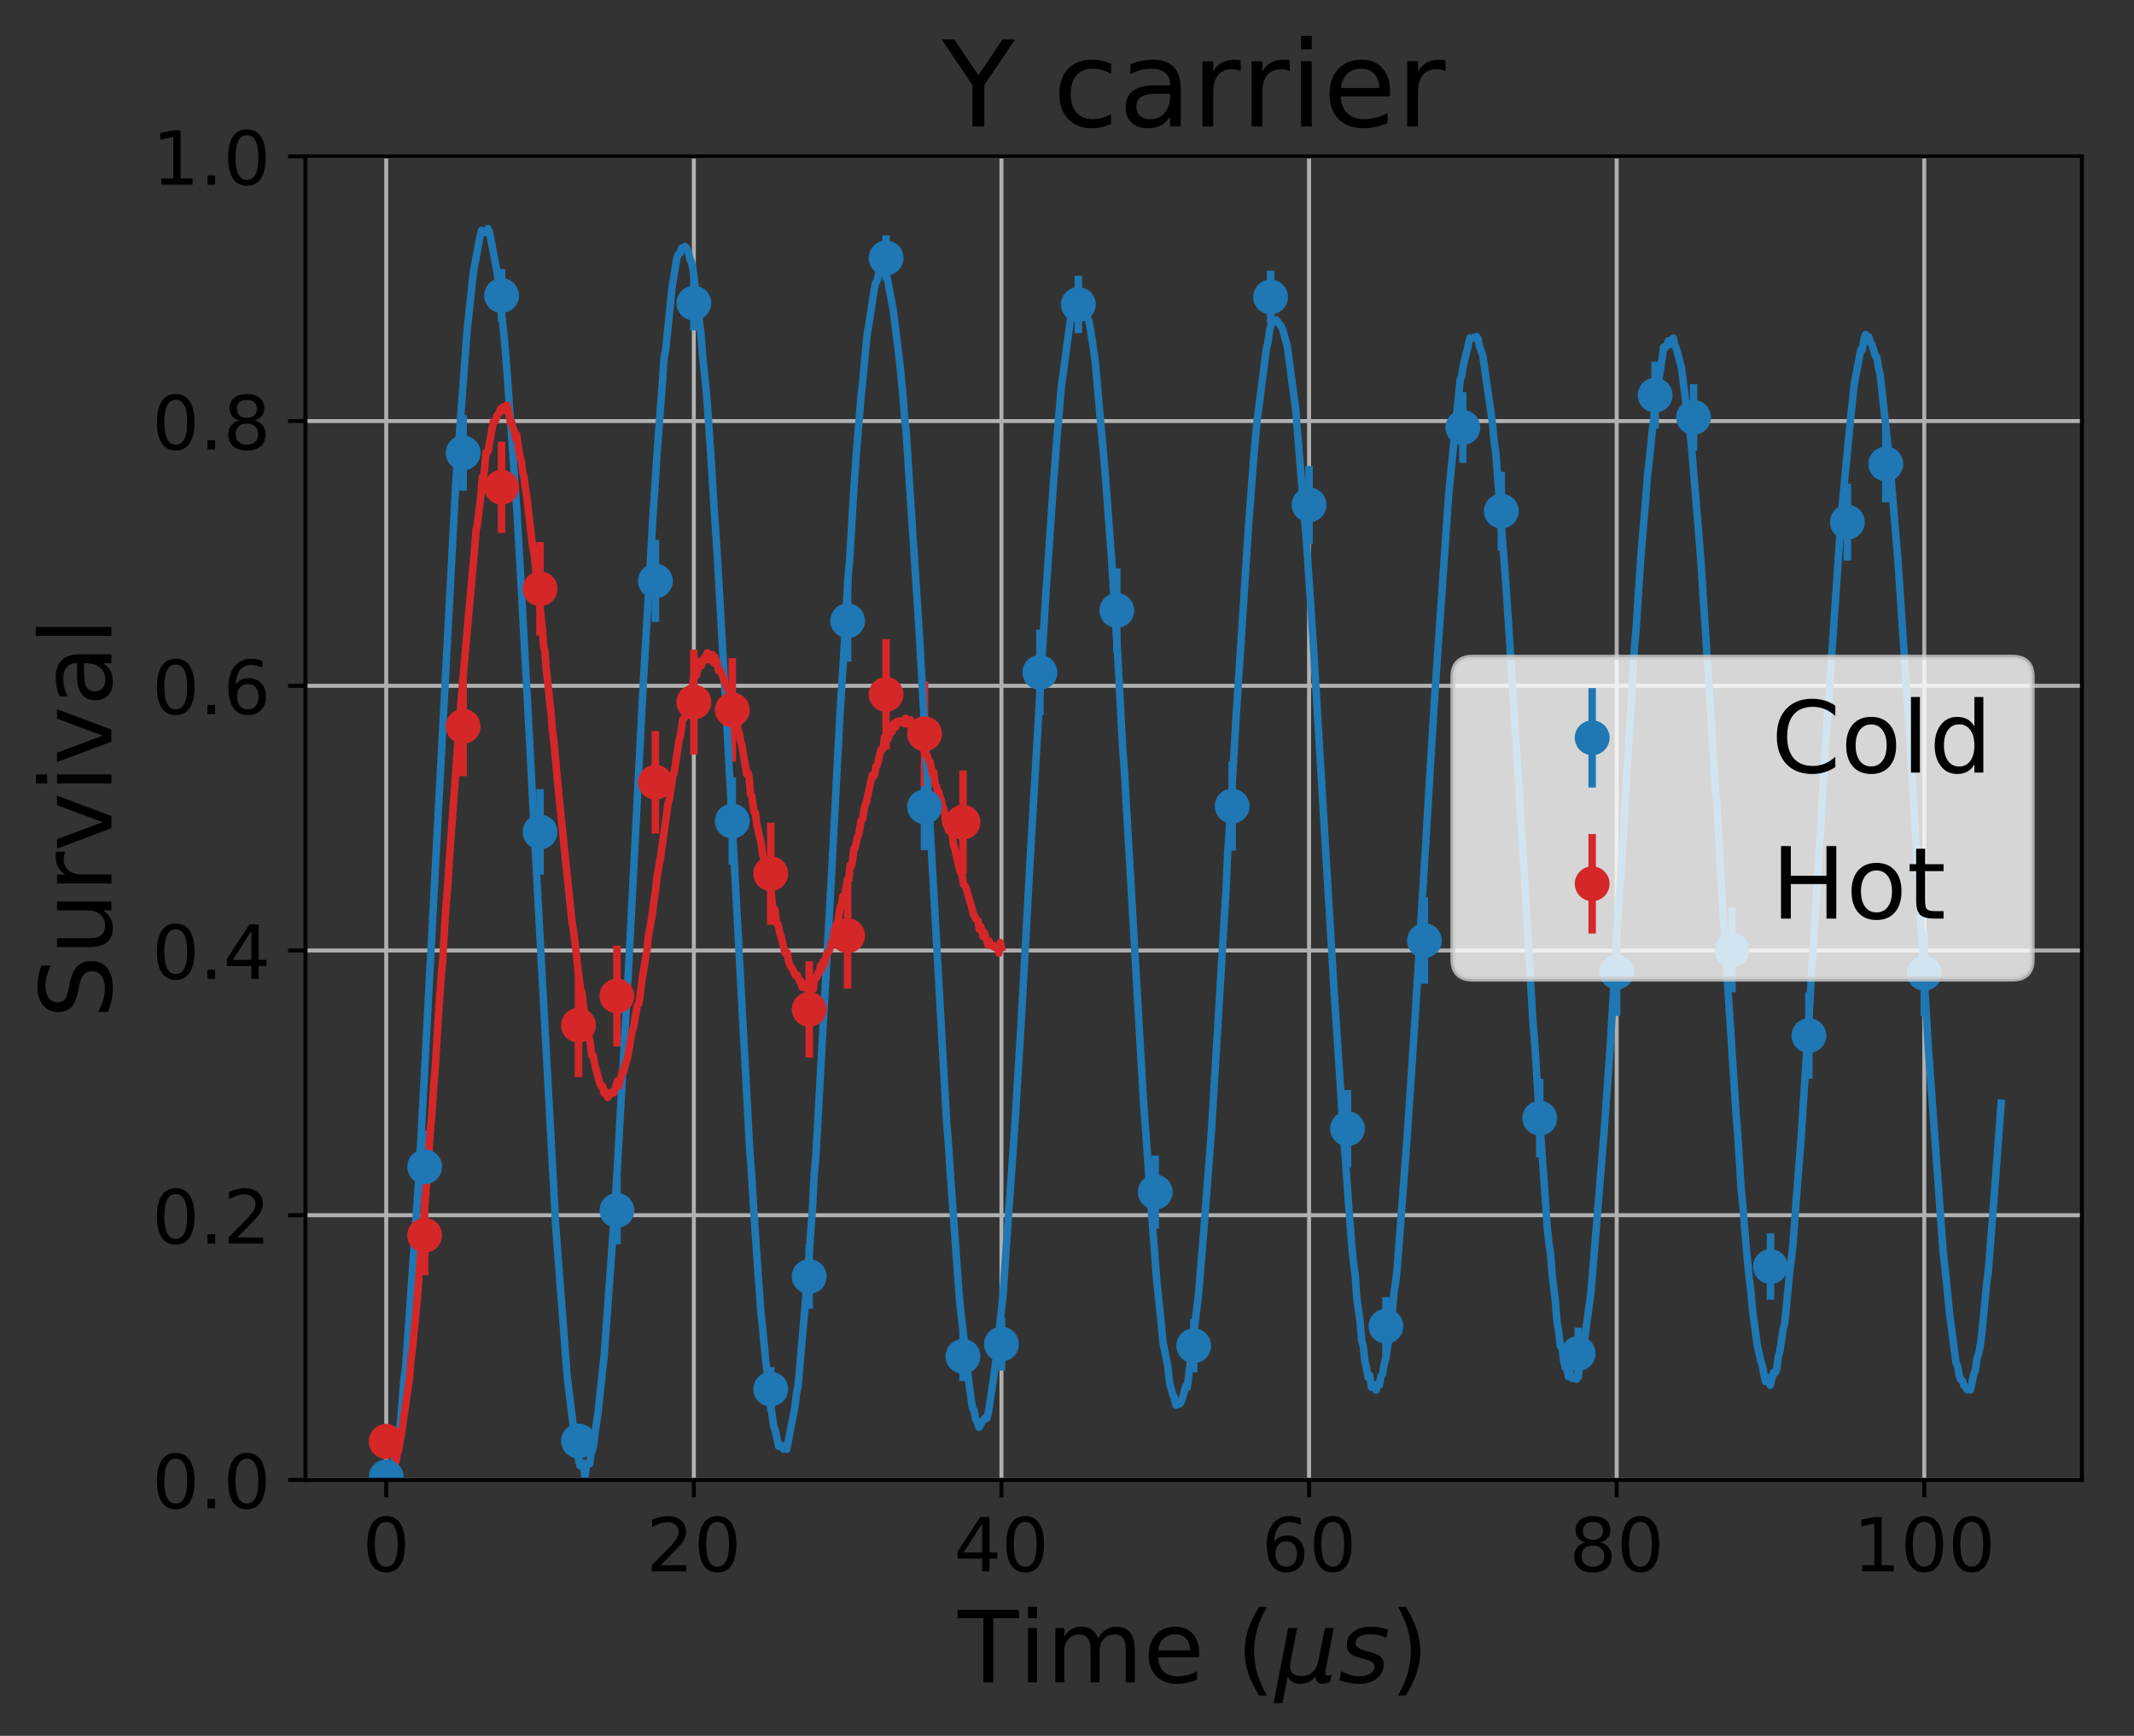 <?xml version="1.0" encoding="utf-8" standalone="no"?>
<!DOCTYPE svg PUBLIC "-//W3C//DTD SVG 1.1//EN"
  "http://www.w3.org/Graphics/SVG/1.1/DTD/svg11.dtd">
<!-- Created with matplotlib (http://matplotlib.org/) -->
<svg height="349pt" version="1.1" viewBox="0 0 429 349" width="429pt" xmlns="http://www.w3.org/2000/svg" xmlns:xlink="http://www.w3.org/1999/xlink">
 <rect x="0" y="0" width="429" height="349" fill="#333333" stroke="none"/>
 <defs>
  <style type="text/css">
*{stroke-linecap:butt;stroke-linejoin:round;}
  </style>
 </defs>
 <g id="figure_1">
  <g id="patch_1">
   <path d="M 0 349.665 
L 429.231 349.665 
L 429.231 0 
L 0 0 
z
" style="fill:none;"/>
  </g>
  <g id="axes_1">
   <g id="patch_2">
    <path d="M 61.411 297.548 
L 418.531 297.548 
L 418.531 31.436 
L 61.411 31.436 
z
" style="fill:none;"/>
   </g>
   <g id="matplotlib.axis_1">
    <g id="xtick_1">
     <g id="line2d_1">
      <path clip-path="url(#pcd39df9889)" d="M 77.644 297.548 
L 77.644 31.436 
" style="fill:none;stroke:#b0b0b0;stroke-linecap:square;stroke-width:0.8;"/>
     </g>
     <g id="line2d_2">
      <defs>
       <path d="M 0 0 
L 0 3.5 
" id="m005f0a59be" style="stroke:#000000;stroke-width:0.8;"/>
      </defs>
      <g>
       <use style="stroke:#000000;stroke-width:0.8;" x="77.644" xlink:href="#m005f0a59be" y="297.548"/>
      </g>
     </g>
     <g id="text_1">
      <!-- 0 -->
      <defs>
       <path d="M 31.781 66.406 
Q 24.172 66.406 20.328 58.906 
Q 16.5 51.422 16.5 36.375 
Q 16.5 21.391 20.328 13.891 
Q 24.172 6.391 31.781 6.391 
Q 39.453 6.391 43.281 13.891 
Q 47.125 21.391 47.125 36.375 
Q 47.125 51.422 43.281 58.906 
Q 39.453 66.406 31.781 66.406 
z
M 31.781 74.219 
Q 44.047 74.219 50.516 64.516 
Q 56.984 54.828 56.984 36.375 
Q 56.984 17.969 50.516 8.266 
Q 44.047 -1.422 31.781 -1.422 
Q 19.531 -1.422 13.062 8.266 
Q 6.594 17.969 6.594 36.375 
Q 6.594 54.828 13.062 64.516 
Q 19.531 74.219 31.781 74.219 
z
" id="DejaVuSans-30"/>
      </defs>
      <g transform="translate(72.872 315.946)scale(0.15 -0.15)">
       <use xlink:href="#DejaVuSans-30"/>
      </g>
     </g>
    </g>
    <g id="xtick_2">
     <g id="line2d_3">
      <path clip-path="url(#pcd39df9889)" d="M 139.483 297.548 
L 139.483 31.436 
" style="fill:none;stroke:#b0b0b0;stroke-linecap:square;stroke-width:0.8;"/>
     </g>
     <g id="line2d_4">
      <g>
       <use style="stroke:#000000;stroke-width:0.8;" x="139.483" xlink:href="#m005f0a59be" y="297.548"/>
      </g>
     </g>
     <g id="text_2">
      <!-- 20 -->
      <defs>
       <path d="M 19.188 8.297 
L 53.609 8.297 
L 53.609 0 
L 7.328 0 
L 7.328 8.297 
Q 12.938 14.109 22.625 23.891 
Q 32.328 33.688 34.812 36.531 
Q 39.547 41.844 41.422 45.531 
Q 43.312 49.219 43.312 52.781 
Q 43.312 58.594 39.234 62.25 
Q 35.156 65.922 28.609 65.922 
Q 23.969 65.922 18.812 64.312 
Q 13.672 62.703 7.812 59.422 
L 7.812 69.391 
Q 13.766 71.781 18.938 73 
Q 24.125 74.219 28.422 74.219 
Q 39.75 74.219 46.484 68.547 
Q 53.219 62.891 53.219 53.422 
Q 53.219 48.922 51.531 44.891 
Q 49.859 40.875 45.406 35.406 
Q 44.188 33.984 37.641 27.219 
Q 31.109 20.453 19.188 8.297 
z
" id="DejaVuSans-32"/>
      </defs>
      <g transform="translate(129.939 315.946)scale(0.15 -0.15)">
       <use xlink:href="#DejaVuSans-32"/>
       <use x="63.623" xlink:href="#DejaVuSans-30"/>
      </g>
     </g>
    </g>
    <g id="xtick_3">
     <g id="line2d_5">
      <path clip-path="url(#pcd39df9889)" d="M 201.322 297.548 
L 201.322 31.436 
" style="fill:none;stroke:#b0b0b0;stroke-linecap:square;stroke-width:0.8;"/>
     </g>
     <g id="line2d_6">
      <g>
       <use style="stroke:#000000;stroke-width:0.8;" x="201.322" xlink:href="#m005f0a59be" y="297.548"/>
      </g>
     </g>
     <g id="text_3">
      <!-- 40 -->
      <defs>
       <path d="M 37.797 64.312 
L 12.891 25.391 
L 37.797 25.391 
z
M 35.203 72.906 
L 47.609 72.906 
L 47.609 25.391 
L 58.016 25.391 
L 58.016 17.188 
L 47.609 17.188 
L 47.609 0 
L 37.797 0 
L 37.797 17.188 
L 4.891 17.188 
L 4.891 26.703 
z
" id="DejaVuSans-34"/>
      </defs>
      <g transform="translate(191.778 315.946)scale(0.15 -0.15)">
       <use xlink:href="#DejaVuSans-34"/>
       <use x="63.623" xlink:href="#DejaVuSans-30"/>
      </g>
     </g>
    </g>
    <g id="xtick_4">
     <g id="line2d_7">
      <path clip-path="url(#pcd39df9889)" d="M 263.161 297.548 
L 263.161 31.436 
" style="fill:none;stroke:#b0b0b0;stroke-linecap:square;stroke-width:0.8;"/>
     </g>
     <g id="line2d_8">
      <g>
       <use style="stroke:#000000;stroke-width:0.8;" x="263.161" xlink:href="#m005f0a59be" y="297.548"/>
      </g>
     </g>
     <g id="text_4">
      <!-- 60 -->
      <defs>
       <path d="M 33.016 40.375 
Q 26.375 40.375 22.484 35.828 
Q 18.609 31.297 18.609 23.391 
Q 18.609 15.531 22.484 10.953 
Q 26.375 6.391 33.016 6.391 
Q 39.656 6.391 43.531 10.953 
Q 47.406 15.531 47.406 23.391 
Q 47.406 31.297 43.531 35.828 
Q 39.656 40.375 33.016 40.375 
z
M 52.594 71.297 
L 52.594 62.312 
Q 48.875 64.062 45.094 64.984 
Q 41.312 65.922 37.594 65.922 
Q 27.828 65.922 22.672 59.328 
Q 17.531 52.734 16.797 39.406 
Q 19.672 43.656 24.016 45.922 
Q 28.375 48.188 33.594 48.188 
Q 44.578 48.188 50.953 41.516 
Q 57.328 34.859 57.328 23.391 
Q 57.328 12.156 50.688 5.359 
Q 44.047 -1.422 33.016 -1.422 
Q 20.359 -1.422 13.672 8.266 
Q 6.984 17.969 6.984 36.375 
Q 6.984 53.656 15.188 63.938 
Q 23.391 74.219 37.203 74.219 
Q 40.922 74.219 44.703 73.484 
Q 48.484 72.75 52.594 71.297 
z
" id="DejaVuSans-36"/>
      </defs>
      <g transform="translate(253.617 315.946)scale(0.15 -0.15)">
       <use xlink:href="#DejaVuSans-36"/>
       <use x="63.623" xlink:href="#DejaVuSans-30"/>
      </g>
     </g>
    </g>
    <g id="xtick_5">
     <g id="line2d_9">
      <path clip-path="url(#pcd39df9889)" d="M 325 297.548 
L 325 31.436 
" style="fill:none;stroke:#b0b0b0;stroke-linecap:square;stroke-width:0.8;"/>
     </g>
     <g id="line2d_10">
      <g>
       <use style="stroke:#000000;stroke-width:0.8;" x="325" xlink:href="#m005f0a59be" y="297.548"/>
      </g>
     </g>
     <g id="text_5">
      <!-- 80 -->
      <defs>
       <path d="M 31.781 34.625 
Q 24.75 34.625 20.719 30.859 
Q 16.703 27.094 16.703 20.516 
Q 16.703 13.922 20.719 10.156 
Q 24.75 6.391 31.781 6.391 
Q 38.812 6.391 42.859 10.172 
Q 46.922 13.969 46.922 20.516 
Q 46.922 27.094 42.891 30.859 
Q 38.875 34.625 31.781 34.625 
z
M 21.922 38.812 
Q 15.578 40.375 12.031 44.719 
Q 8.5 49.078 8.5 55.328 
Q 8.5 64.062 14.719 69.141 
Q 20.953 74.219 31.781 74.219 
Q 42.672 74.219 48.875 69.141 
Q 55.078 64.062 55.078 55.328 
Q 55.078 49.078 51.531 44.719 
Q 48 40.375 41.703 38.812 
Q 48.828 37.156 52.797 32.312 
Q 56.781 27.484 56.781 20.516 
Q 56.781 9.906 50.312 4.234 
Q 43.844 -1.422 31.781 -1.422 
Q 19.734 -1.422 13.25 4.234 
Q 6.781 9.906 6.781 20.516 
Q 6.781 27.484 10.781 32.312 
Q 14.797 37.156 21.922 38.812 
z
M 18.312 54.391 
Q 18.312 48.734 21.844 45.562 
Q 25.391 42.391 31.781 42.391 
Q 38.141 42.391 41.719 45.562 
Q 45.312 48.734 45.312 54.391 
Q 45.312 60.062 41.719 63.234 
Q 38.141 66.406 31.781 66.406 
Q 25.391 66.406 21.844 63.234 
Q 18.312 60.062 18.312 54.391 
z
" id="DejaVuSans-38"/>
      </defs>
      <g transform="translate(315.456 315.946)scale(0.15 -0.15)">
       <use xlink:href="#DejaVuSans-38"/>
       <use x="63.623" xlink:href="#DejaVuSans-30"/>
      </g>
     </g>
    </g>
    <g id="xtick_6">
     <g id="line2d_11">
      <path clip-path="url(#pcd39df9889)" d="M 386.838 297.548 
L 386.838 31.436 
" style="fill:none;stroke:#b0b0b0;stroke-linecap:square;stroke-width:0.8;"/>
     </g>
     <g id="line2d_12">
      <g>
       <use style="stroke:#000000;stroke-width:0.8;" x="386.838" xlink:href="#m005f0a59be" y="297.548"/>
      </g>
     </g>
     <g id="text_6">
      <!-- 100 -->
      <defs>
       <path d="M 12.406 8.297 
L 28.516 8.297 
L 28.516 63.922 
L 10.984 60.406 
L 10.984 69.391 
L 28.422 72.906 
L 38.281 72.906 
L 38.281 8.297 
L 54.391 8.297 
L 54.391 0 
L 12.406 0 
z
" id="DejaVuSans-31"/>
      </defs>
      <g transform="translate(372.523 315.946)scale(0.15 -0.15)">
       <use xlink:href="#DejaVuSans-31"/>
       <use x="63.623" xlink:href="#DejaVuSans-30"/>
       <use x="127.246" xlink:href="#DejaVuSans-30"/>
      </g>
     </g>
    </g>
    <g id="text_7">
     <!-- Time ($\mu s$) -->
     <defs>
      <path d="M -0.297 72.906 
L 61.375 72.906 
L 61.375 64.594 
L 35.5 64.594 
L 35.5 0 
L 25.594 0 
L 25.594 64.594 
L -0.297 64.594 
z
" id="DejaVuSans-54"/>
      <path d="M 9.422 54.688 
L 18.406 54.688 
L 18.406 0 
L 9.422 0 
z
M 9.422 75.984 
L 18.406 75.984 
L 18.406 64.594 
L 9.422 64.594 
z
" id="DejaVuSans-69"/>
      <path d="M 52 44.188 
Q 55.375 50.25 60.062 53.125 
Q 64.75 56 71.094 56 
Q 79.641 56 84.281 50.016 
Q 88.922 44.047 88.922 33.016 
L 88.922 0 
L 79.891 0 
L 79.891 32.719 
Q 79.891 40.578 77.094 44.375 
Q 74.312 48.188 68.609 48.188 
Q 61.625 48.188 57.562 43.547 
Q 53.516 38.922 53.516 30.906 
L 53.516 0 
L 44.484 0 
L 44.484 32.719 
Q 44.484 40.625 41.703 44.406 
Q 38.922 48.188 33.109 48.188 
Q 26.219 48.188 22.156 43.531 
Q 18.109 38.875 18.109 30.906 
L 18.109 0 
L 9.078 0 
L 9.078 54.688 
L 18.109 54.688 
L 18.109 46.188 
Q 21.188 51.219 25.484 53.609 
Q 29.781 56 35.688 56 
Q 41.656 56 45.828 52.969 
Q 50 49.953 52 44.188 
z
" id="DejaVuSans-6d"/>
      <path d="M 56.203 29.594 
L 56.203 25.203 
L 14.891 25.203 
Q 15.484 15.922 20.484 11.062 
Q 25.484 6.203 34.422 6.203 
Q 39.594 6.203 44.453 7.469 
Q 49.312 8.734 54.109 11.281 
L 54.109 2.781 
Q 49.266 0.734 44.188 -0.344 
Q 39.109 -1.422 33.891 -1.422 
Q 20.797 -1.422 13.156 6.188 
Q 5.516 13.812 5.516 26.812 
Q 5.516 40.234 12.766 48.109 
Q 20.016 56 32.328 56 
Q 43.359 56 49.781 48.891 
Q 56.203 41.797 56.203 29.594 
z
M 47.219 32.234 
Q 47.125 39.594 43.094 43.984 
Q 39.062 48.391 32.422 48.391 
Q 24.906 48.391 20.391 44.141 
Q 15.875 39.891 15.188 32.172 
z
" id="DejaVuSans-65"/>
      <path id="DejaVuSans-20"/>
      <path d="M 31 75.875 
Q 24.469 64.656 21.281 53.656 
Q 18.109 42.672 18.109 31.391 
Q 18.109 20.125 21.312 9.062 
Q 24.516 -2 31 -13.188 
L 23.188 -13.188 
Q 15.875 -1.703 12.234 9.375 
Q 8.594 20.453 8.594 31.391 
Q 8.594 42.281 12.203 53.312 
Q 15.828 64.359 23.188 75.875 
z
" id="DejaVuSans-28"/>
      <path d="M -1.312 -20.797 
L 13.375 54.688 
L 22.406 54.688 
L 15.766 20.656 
Q 15.578 19.625 15.422 18.359 
Q 15.281 17.094 15.281 15.828 
Q 15.281 11.281 18.141 8.828 
Q 21 6.391 26.312 6.391 
Q 33.547 6.391 37.984 10.484 
Q 42.438 14.594 44 22.797 
L 50.203 54.688 
L 59.188 54.688 
L 51.031 12.641 
Q 50.828 11.719 50.75 11.031 
Q 50.688 10.359 50.688 9.812 
Q 50.688 8.297 51.297 7.594 
Q 51.906 6.891 53.219 6.891 
Q 53.719 6.891 54.562 7.125 
Q 55.422 7.375 56.984 8.016 
L 55.609 0.781 
Q 53.469 -0.297 51.516 -0.859 
Q 49.562 -1.422 47.703 -1.422 
Q 44.484 -1.422 42.656 0.625 
Q 40.828 2.688 40.828 6.297 
Q 38.094 2.391 34.297 0.484 
Q 30.516 -1.422 25.391 -1.422 
Q 20.844 -1.422 17.453 0.672 
Q 14.062 2.781 12.984 6.203 
L 7.719 -20.797 
z
" id="DejaVuSans-Oblique-3bc"/>
      <path d="M 50 53.078 
L 48.297 44.578 
Q 44.734 46.531 40.766 47.5 
Q 36.812 48.484 32.625 48.484 
Q 25.531 48.484 21.453 46.062 
Q 17.391 43.656 17.391 39.5 
Q 17.391 34.672 26.859 32.078 
Q 27.594 31.891 27.938 31.781 
L 30.812 30.906 
Q 39.797 28.422 42.797 25.688 
Q 45.797 22.953 45.797 18.219 
Q 45.797 9.516 38.891 4.047 
Q 31.984 -1.422 20.797 -1.422 
Q 16.453 -1.422 11.672 -0.578 
Q 6.891 0.25 1.125 2 
L 2.875 11.281 
Q 7.812 8.734 12.594 7.422 
Q 17.391 6.109 21.781 6.109 
Q 28.375 6.109 32.5 8.938 
Q 36.625 11.766 36.625 16.109 
Q 36.625 20.797 25.781 23.688 
L 24.859 23.922 
L 21.781 24.703 
Q 14.938 26.516 11.766 29.469 
Q 8.594 32.422 8.594 37.016 
Q 8.594 45.75 15.156 50.875 
Q 21.734 56 33.016 56 
Q 37.453 56 41.672 55.266 
Q 45.906 54.547 50 53.078 
z
" id="DejaVuSans-Oblique-73"/>
      <path d="M 8.016 75.875 
L 15.828 75.875 
Q 23.141 64.359 26.781 53.312 
Q 30.422 42.281 30.422 31.391 
Q 30.422 20.453 26.781 9.375 
Q 23.141 -1.703 15.828 -13.188 
L 8.016 -13.188 
Q 14.5 -2 17.703 9.062 
Q 20.906 20.125 20.906 31.391 
Q 20.906 42.672 17.703 53.656 
Q 14.5 64.656 8.016 75.875 
z
" id="DejaVuSans-29"/>
     </defs>
     <g transform="translate(192.571 338.265)scale(0.2 -0.2)">
      <use transform="translate(0 0.016)" xlink:href="#DejaVuSans-54"/>
      <use transform="translate(61.084 0.016)" xlink:href="#DejaVuSans-69"/>
      <use transform="translate(88.867 0.016)" xlink:href="#DejaVuSans-6d"/>
      <use transform="translate(186.279 0.016)" xlink:href="#DejaVuSans-65"/>
      <use transform="translate(247.803 0.016)" xlink:href="#DejaVuSans-20"/>
      <use transform="translate(279.59 0.016)" xlink:href="#DejaVuSans-28"/>
      <use transform="translate(318.604 0.016)" xlink:href="#DejaVuSans-Oblique-3bc"/>
      <use transform="translate(382.227 0.016)" xlink:href="#DejaVuSans-Oblique-73"/>
      <use transform="translate(434.326 0.016)" xlink:href="#DejaVuSans-29"/>
     </g>
    </g>
   </g>
   <g id="matplotlib.axis_2">
    <g id="ytick_1">
     <g id="line2d_13">
      <path clip-path="url(#pcd39df9889)" d="M 61.411 297.548 
L 418.531 297.548 
" style="fill:none;stroke:#b0b0b0;stroke-linecap:square;stroke-width:0.8;"/>
     </g>
     <g id="line2d_14">
      <defs>
       <path d="M 0 0 
L -3.5 0 
" id="mc3ce260a5b" style="stroke:#000000;stroke-width:0.8;"/>
      </defs>
      <g>
       <use style="stroke:#000000;stroke-width:0.8;" x="61.411" xlink:href="#mc3ce260a5b" y="297.548"/>
      </g>
     </g>
     <g id="text_8">
      <!-- 0.0 -->
      <defs>
       <path d="M 10.688 12.406 
L 21 12.406 
L 21 0 
L 10.688 0 
z
" id="DejaVuSans-2e"/>
      </defs>
      <g transform="translate(30.556 303.247)scale(0.15 -0.15)">
       <use xlink:href="#DejaVuSans-30"/>
       <use x="63.623" xlink:href="#DejaVuSans-2e"/>
       <use x="95.41" xlink:href="#DejaVuSans-30"/>
      </g>
     </g>
    </g>
    <g id="ytick_2">
     <g id="line2d_15">
      <path clip-path="url(#pcd39df9889)" d="M 61.411 244.326 
L 418.531 244.326 
" style="fill:none;stroke:#b0b0b0;stroke-linecap:square;stroke-width:0.8;"/>
     </g>
     <g id="line2d_16">
      <g>
       <use style="stroke:#000000;stroke-width:0.8;" x="61.411" xlink:href="#mc3ce260a5b" y="244.326"/>
      </g>
     </g>
     <g id="text_9">
      <!-- 0.2 -->
      <g transform="translate(30.556 250.025)scale(0.15 -0.15)">
       <use xlink:href="#DejaVuSans-30"/>
       <use x="63.623" xlink:href="#DejaVuSans-2e"/>
       <use x="95.41" xlink:href="#DejaVuSans-32"/>
      </g>
     </g>
    </g>
    <g id="ytick_3">
     <g id="line2d_17">
      <path clip-path="url(#pcd39df9889)" d="M 61.411 191.103 
L 418.531 191.103 
" style="fill:none;stroke:#b0b0b0;stroke-linecap:square;stroke-width:0.8;"/>
     </g>
     <g id="line2d_18">
      <g>
       <use style="stroke:#000000;stroke-width:0.8;" x="61.411" xlink:href="#mc3ce260a5b" y="191.103"/>
      </g>
     </g>
     <g id="text_10">
      <!-- 0.4 -->
      <g transform="translate(30.556 196.802)scale(0.15 -0.15)">
       <use xlink:href="#DejaVuSans-30"/>
       <use x="63.623" xlink:href="#DejaVuSans-2e"/>
       <use x="95.41" xlink:href="#DejaVuSans-34"/>
      </g>
     </g>
    </g>
    <g id="ytick_4">
     <g id="line2d_19">
      <path clip-path="url(#pcd39df9889)" d="M 61.411 137.881 
L 418.531 137.881 
" style="fill:none;stroke:#b0b0b0;stroke-linecap:square;stroke-width:0.8;"/>
     </g>
     <g id="line2d_20">
      <g>
       <use style="stroke:#000000;stroke-width:0.8;" x="61.411" xlink:href="#mc3ce260a5b" y="137.881"/>
      </g>
     </g>
     <g id="text_11">
      <!-- 0.6 -->
      <g transform="translate(30.556 143.58)scale(0.15 -0.15)">
       <use xlink:href="#DejaVuSans-30"/>
       <use x="63.623" xlink:href="#DejaVuSans-2e"/>
       <use x="95.41" xlink:href="#DejaVuSans-36"/>
      </g>
     </g>
    </g>
    <g id="ytick_5">
     <g id="line2d_21">
      <path clip-path="url(#pcd39df9889)" d="M 61.411 84.659 
L 418.531 84.659 
" style="fill:none;stroke:#b0b0b0;stroke-linecap:square;stroke-width:0.8;"/>
     </g>
     <g id="line2d_22">
      <g>
       <use style="stroke:#000000;stroke-width:0.8;" x="61.411" xlink:href="#mc3ce260a5b" y="84.659"/>
      </g>
     </g>
     <g id="text_12">
      <!-- 0.8 -->
      <g transform="translate(30.556 90.357)scale(0.15 -0.15)">
       <use xlink:href="#DejaVuSans-30"/>
       <use x="63.623" xlink:href="#DejaVuSans-2e"/>
       <use x="95.41" xlink:href="#DejaVuSans-38"/>
      </g>
     </g>
    </g>
    <g id="ytick_6">
     <g id="line2d_23">
      <path clip-path="url(#pcd39df9889)" d="M 61.411 31.436 
L 418.531 31.436 
" style="fill:none;stroke:#b0b0b0;stroke-linecap:square;stroke-width:0.8;"/>
     </g>
     <g id="line2d_24">
      <g>
       <use style="stroke:#000000;stroke-width:0.8;" x="61.411" xlink:href="#mc3ce260a5b" y="31.436"/>
      </g>
     </g>
     <g id="text_13">
      <!-- 1.0 -->
      <g transform="translate(30.556 37.135)scale(0.15 -0.15)">
       <use xlink:href="#DejaVuSans-31"/>
       <use x="63.623" xlink:href="#DejaVuSans-2e"/>
       <use x="95.41" xlink:href="#DejaVuSans-30"/>
      </g>
     </g>
    </g>
    <g id="text_14">
     <!-- Survival -->
     <defs>
      <path d="M 53.516 70.516 
L 53.516 60.891 
Q 47.906 63.578 42.922 64.891 
Q 37.938 66.219 33.297 66.219 
Q 25.25 66.219 20.875 63.094 
Q 16.5 59.969 16.5 54.203 
Q 16.5 49.359 19.406 46.891 
Q 22.312 44.438 30.422 42.922 
L 36.375 41.703 
Q 47.406 39.594 52.656 34.297 
Q 57.906 29 57.906 20.125 
Q 57.906 9.516 50.797 4.047 
Q 43.703 -1.422 29.984 -1.422 
Q 24.812 -1.422 18.969 -0.25 
Q 13.141 0.922 6.891 3.219 
L 6.891 13.375 
Q 12.891 10.016 18.656 8.297 
Q 24.422 6.594 29.984 6.594 
Q 38.422 6.594 43.016 9.906 
Q 47.609 13.234 47.609 19.391 
Q 47.609 24.75 44.312 27.781 
Q 41.016 30.812 33.5 32.328 
L 27.484 33.5 
Q 16.453 35.688 11.516 40.375 
Q 6.594 45.062 6.594 53.422 
Q 6.594 63.094 13.406 68.656 
Q 20.219 74.219 32.172 74.219 
Q 37.312 74.219 42.625 73.281 
Q 47.953 72.359 53.516 70.516 
z
" id="DejaVuSans-53"/>
      <path d="M 8.5 21.578 
L 8.5 54.688 
L 17.484 54.688 
L 17.484 21.922 
Q 17.484 14.156 20.5 10.266 
Q 23.531 6.391 29.594 6.391 
Q 36.859 6.391 41.078 11.031 
Q 45.312 15.672 45.312 23.688 
L 45.312 54.688 
L 54.297 54.688 
L 54.297 0 
L 45.312 0 
L 45.312 8.406 
Q 42.047 3.422 37.719 1 
Q 33.406 -1.422 27.688 -1.422 
Q 18.266 -1.422 13.375 4.438 
Q 8.5 10.297 8.5 21.578 
z
M 31.109 56 
z
" id="DejaVuSans-75"/>
      <path d="M 41.109 46.297 
Q 39.594 47.172 37.812 47.578 
Q 36.031 48 33.891 48 
Q 26.266 48 22.188 43.047 
Q 18.109 38.094 18.109 28.812 
L 18.109 0 
L 9.078 0 
L 9.078 54.688 
L 18.109 54.688 
L 18.109 46.188 
Q 20.953 51.172 25.484 53.578 
Q 30.031 56 36.531 56 
Q 37.453 56 38.578 55.875 
Q 39.703 55.766 41.062 55.516 
z
" id="DejaVuSans-72"/>
      <path d="M 2.984 54.688 
L 12.5 54.688 
L 29.594 8.797 
L 46.688 54.688 
L 56.203 54.688 
L 35.688 0 
L 23.484 0 
z
" id="DejaVuSans-76"/>
      <path d="M 34.281 27.484 
Q 23.391 27.484 19.188 25 
Q 14.984 22.516 14.984 16.5 
Q 14.984 11.719 18.141 8.906 
Q 21.297 6.109 26.703 6.109 
Q 34.188 6.109 38.703 11.406 
Q 43.219 16.703 43.219 25.484 
L 43.219 27.484 
z
M 52.203 31.203 
L 52.203 0 
L 43.219 0 
L 43.219 8.297 
Q 40.141 3.328 35.547 0.953 
Q 30.953 -1.422 24.312 -1.422 
Q 15.922 -1.422 10.953 3.297 
Q 6 8.016 6 15.922 
Q 6 25.141 12.172 29.828 
Q 18.359 34.516 30.609 34.516 
L 43.219 34.516 
L 43.219 35.406 
Q 43.219 41.609 39.141 45 
Q 35.062 48.391 27.688 48.391 
Q 23 48.391 18.547 47.266 
Q 14.109 46.141 10.016 43.891 
L 10.016 52.203 
Q 14.938 54.109 19.578 55.047 
Q 24.219 56 28.609 56 
Q 40.484 56 46.344 49.844 
Q 52.203 43.703 52.203 31.203 
z
" id="DejaVuSans-61"/>
      <path d="M 9.422 75.984 
L 18.406 75.984 
L 18.406 0 
L 9.422 0 
z
" id="DejaVuSans-6c"/>
     </defs>
     <g transform="translate(22.397 204.811)rotate(-90)scale(0.2 -0.2)">
      <use xlink:href="#DejaVuSans-53"/>
      <use x="63.477" xlink:href="#DejaVuSans-75"/>
      <use x="126.855" xlink:href="#DejaVuSans-72"/>
      <use x="167.969" xlink:href="#DejaVuSans-76"/>
      <use x="227.148" xlink:href="#DejaVuSans-69"/>
      <use x="254.932" xlink:href="#DejaVuSans-76"/>
      <use x="314.111" xlink:href="#DejaVuSans-61"/>
      <use x="375.391" xlink:href="#DejaVuSans-6c"/>
     </g>
    </g>
   </g>
   <g id="LineCollection_1">
    <path clip-path="url(#pcd39df9889)" d="M 77.644 297.548 
L 77.644 296.366 
" style="fill:none;stroke:#1f77b4;stroke-width:1.5;"/>
    <path clip-path="url(#pcd39df9889)" d="M 85.374 241.829 
L 85.374 227.33 
" style="fill:none;stroke:#1f77b4;stroke-width:1.5;"/>
    <path clip-path="url(#pcd39df9889)" d="M 93.103 98.673 
L 93.103 83.448 
" style="fill:none;stroke:#1f77b4;stroke-width:1.5;"/>
    <path clip-path="url(#pcd39df9889)" d="M 100.833 64.747 
L 100.833 54.089 
" style="fill:none;stroke:#1f77b4;stroke-width:1.5;"/>
    <path clip-path="url(#pcd39df9889)" d="M 108.563 175.851 
L 108.563 158.677 
" style="fill:none;stroke:#1f77b4;stroke-width:1.5;"/>
    <path clip-path="url(#pcd39df9889)" d="M 116.293 292.692 
L 116.293 286.751 
" style="fill:none;stroke:#1f77b4;stroke-width:1.5;"/>
    <path clip-path="url(#pcd39df9889)" d="M 124.023 250.157 
L 124.023 236.563 
" style="fill:none;stroke:#1f77b4;stroke-width:1.5;"/>
    <path clip-path="url(#pcd39df9889)" d="M 131.753 125.064 
L 131.753 108.544 
" style="fill:none;stroke:#1f77b4;stroke-width:1.5;"/>
    <path clip-path="url(#pcd39df9889)" d="M 139.483 66.431 
L 139.483 55.449 
" style="fill:none;stroke:#1f77b4;stroke-width:1.5;"/>
    <path clip-path="url(#pcd39df9889)" d="M 147.212 173.844 
L 147.212 156.297 
" style="fill:none;stroke:#1f77b4;stroke-width:1.5;"/>
    <path clip-path="url(#pcd39df9889)" d="M 154.942 283.742 
L 154.942 274.852 
" style="fill:none;stroke:#1f77b4;stroke-width:1.5;"/>
    <path clip-path="url(#pcd39df9889)" d="M 162.672 263.141 
L 162.672 250.169 
" style="fill:none;stroke:#1f77b4;stroke-width:1.5;"/>
    <path clip-path="url(#pcd39df9889)" d="M 170.402 133.029 
L 170.402 116.569 
" style="fill:none;stroke:#1f77b4;stroke-width:1.5;"/>
    <path clip-path="url(#pcd39df9889)" d="M 178.132 56.403 
L 178.132 47.325 
" style="fill:none;stroke:#1f77b4;stroke-width:1.5;"/>
    <path clip-path="url(#pcd39df9889)" d="M 185.862 170.924 
L 185.862 153.493 
" style="fill:none;stroke:#1f77b4;stroke-width:1.5;"/>
    <path clip-path="url(#pcd39df9889)" d="M 193.592 277.671 
L 193.592 267.737 
" style="fill:none;stroke:#1f77b4;stroke-width:1.5;"/>
    <path clip-path="url(#pcd39df9889)" d="M 201.322 275.556 
L 201.322 264.923 
" style="fill:none;stroke:#1f77b4;stroke-width:1.5;"/>
    <path clip-path="url(#pcd39df9889)" d="M 209.051 143.798 
L 209.051 126.571 
" style="fill:none;stroke:#1f77b4;stroke-width:1.5;"/>
    <path clip-path="url(#pcd39df9889)" d="M 216.781 66.983 
L 216.781 55.447 
" style="fill:none;stroke:#1f77b4;stroke-width:1.5;"/>
    <path clip-path="url(#pcd39df9889)" d="M 224.511 131.183 
L 224.511 114.268 
" style="fill:none;stroke:#1f77b4;stroke-width:1.5;"/>
    <path clip-path="url(#pcd39df9889)" d="M 232.241 247.016 
L 232.241 232.328 
" style="fill:none;stroke:#1f77b4;stroke-width:1.5;"/>
    <path clip-path="url(#pcd39df9889)" d="M 239.971 275.946 
L 239.971 265.209 
" style="fill:none;stroke:#1f77b4;stroke-width:1.5;"/>
    <path clip-path="url(#pcd39df9889)" d="M 247.701 171.033 
L 247.701 153.135 
" style="fill:none;stroke:#1f77b4;stroke-width:1.5;"/>
    <path clip-path="url(#pcd39df9889)" d="M 255.431 64.986 
L 255.431 54.435 
" style="fill:none;stroke:#1f77b4;stroke-width:1.5;"/>
    <path clip-path="url(#pcd39df9889)" d="M 263.161 109.288 
L 263.161 93.706 
" style="fill:none;stroke:#1f77b4;stroke-width:1.5;"/>
    <path clip-path="url(#pcd39df9889)" d="M 270.89 234.712 
L 270.89 219.159 
" style="fill:none;stroke:#1f77b4;stroke-width:1.5;"/>
    <path clip-path="url(#pcd39df9889)" d="M 278.62 272.498 
L 278.62 260.8 
" style="fill:none;stroke:#1f77b4;stroke-width:1.5;"/>
    <path clip-path="url(#pcd39df9889)" d="M 286.35 197.789 
L 286.35 180.432 
" style="fill:none;stroke:#1f77b4;stroke-width:1.5;"/>
    <path clip-path="url(#pcd39df9889)" d="M 294.08 93.068 
L 294.08 78.828 
" style="fill:none;stroke:#1f77b4;stroke-width:1.5;"/>
    <path clip-path="url(#pcd39df9889)" d="M 301.81 110.665 
L 301.81 94.853 
" style="fill:none;stroke:#1f77b4;stroke-width:1.5;"/>
    <path clip-path="url(#pcd39df9889)" d="M 309.54 232.713 
L 309.54 216.909 
" style="fill:none;stroke:#1f77b4;stroke-width:1.5;"/>
    <path clip-path="url(#pcd39df9889)" d="M 317.27 277.313 
L 317.27 266.926 
" style="fill:none;stroke:#1f77b4;stroke-width:1.5;"/>
    <path clip-path="url(#pcd39df9889)" d="M 325 204.26 
L 325 186.611 
" style="fill:none;stroke:#1f77b4;stroke-width:1.5;"/>
    <path clip-path="url(#pcd39df9889)" d="M 332.729 86.19 
L 332.729 72.715 
" style="fill:none;stroke:#1f77b4;stroke-width:1.5;"/>
    <path clip-path="url(#pcd39df9889)" d="M 340.459 90.592 
L 340.459 77.241 
" style="fill:none;stroke:#1f77b4;stroke-width:1.5;"/>
    <path clip-path="url(#pcd39df9889)" d="M 348.189 199.478 
L 348.189 182.504 
" style="fill:none;stroke:#1f77b4;stroke-width:1.5;"/>
    <path clip-path="url(#pcd39df9889)" d="M 355.919 261.323 
L 355.919 247.971 
" style="fill:none;stroke:#1f77b4;stroke-width:1.5;"/>
    <path clip-path="url(#pcd39df9889)" d="M 363.649 216.88 
L 363.649 199.541 
" style="fill:none;stroke:#1f77b4;stroke-width:1.5;"/>
    <path clip-path="url(#pcd39df9889)" d="M 371.379 112.708 
L 371.379 97.256 
" style="fill:none;stroke:#1f77b4;stroke-width:1.5;"/>
    <path clip-path="url(#pcd39df9889)" d="M 379.109 100.973 
L 379.109 85.585 
" style="fill:none;stroke:#1f77b4;stroke-width:1.5;"/>
    <path clip-path="url(#pcd39df9889)" d="M 386.838 204.298 
L 386.838 187.093 
" style="fill:none;stroke:#1f77b4;stroke-width:1.5;"/>
   </g>
   <g id="LineCollection_2">
    <path clip-path="url(#pcd39df9889)" d="M 77.644 293.318 
L 77.644 286.327 
" style="fill:none;stroke:#d62728;stroke-width:1.5;"/>
    <path clip-path="url(#pcd39df9889)" d="M 85.374 256.383 
L 85.374 240.332 
" style="fill:none;stroke:#d62728;stroke-width:1.5;"/>
    <path clip-path="url(#pcd39df9889)" d="M 93.103 156.051 
L 93.103 136.016 
" style="fill:none;stroke:#d62728;stroke-width:1.5;"/>
    <path clip-path="url(#pcd39df9889)" d="M 100.833 107.122 
L 100.833 88.807 
" style="fill:none;stroke:#d62728;stroke-width:1.5;"/>
    <path clip-path="url(#pcd39df9889)" d="M 108.563 127.78 
L 108.563 108.972 
" style="fill:none;stroke:#d62728;stroke-width:1.5;"/>
    <path clip-path="url(#pcd39df9889)" d="M 116.293 216.548 
L 116.293 195.71 
" style="fill:none;stroke:#d62728;stroke-width:1.5;"/>
    <path clip-path="url(#pcd39df9889)" d="M 124.023 210.381 
L 124.023 190.122 
" style="fill:none;stroke:#d62728;stroke-width:1.5;"/>
    <path clip-path="url(#pcd39df9889)" d="M 131.753 167.59 
L 131.753 146.967 
" style="fill:none;stroke:#d62728;stroke-width:1.5;"/>
    <path clip-path="url(#pcd39df9889)" d="M 139.483 151.719 
L 139.483 130.609 
" style="fill:none;stroke:#d62728;stroke-width:1.5;"/>
    <path clip-path="url(#pcd39df9889)" d="M 147.212 153.144 
L 147.212 132.326 
" style="fill:none;stroke:#d62728;stroke-width:1.5;"/>
    <path clip-path="url(#pcd39df9889)" d="M 154.942 185.906 
L 154.942 165.387 
" style="fill:none;stroke:#d62728;stroke-width:1.5;"/>
    <path clip-path="url(#pcd39df9889)" d="M 162.672 212.63 
L 162.672 193.266 
" style="fill:none;stroke:#d62728;stroke-width:1.5;"/>
    <path clip-path="url(#pcd39df9889)" d="M 170.402 198.747 
L 170.402 177.508 
" style="fill:none;stroke:#d62728;stroke-width:1.5;"/>
    <path clip-path="url(#pcd39df9889)" d="M 178.132 150.689 
L 178.132 128.519 
" style="fill:none;stroke:#d62728;stroke-width:1.5;"/>
    <path clip-path="url(#pcd39df9889)" d="M 185.862 158.074 
L 185.862 137.01 
" style="fill:none;stroke:#d62728;stroke-width:1.5;"/>
    <path clip-path="url(#pcd39df9889)" d="M 193.592 175.693 
L 193.592 154.914 
" style="fill:none;stroke:#d62728;stroke-width:1.5;"/>
   </g>
   <g id="line2d_25">
    <path clip-path="url(#pcd39df9889)" d="M 77.644 297.056 
L 78.293 297.056 
L 78.618 296.726 
L 78.942 294.321 
L 79.267 293.568 
L 80.566 285.598 
L 81.215 277.116 
L 81.54 275.118 
L 84.137 237.726 
L 84.786 225.994 
L 91.604 97.442 
L 93.876 66.713 
L 95.175 54.655 
L 96.474 47.662 
L 96.798 46.304 
L 97.123 46.654 
L 97.448 46.778 
L 97.772 46.654 
L 98.097 45.975 
L 98.422 46.771 
L 99.72 53.584 
L 100.045 55.492 
L 100.694 61.68 
L 101.343 67.606 
L 101.993 75.678 
L 103.941 103.166 
L 104.59 114.494 
L 106.538 150.329 
L 107.187 163.176 
L 111.732 246.711 
L 114.005 276.555 
L 115.628 289.836 
L 116.278 293.28 
L 116.602 294.71 
L 116.927 294.628 
L 117.252 294.169 
L 117.576 297.056 
L 117.901 294.628 
L 118.225 294.169 
L 118.55 294.321 
L 118.875 291.961 
L 119.199 291.398 
L 119.849 286.554 
L 120.173 284.475 
L 121.472 272.362 
L 123.745 240.915 
L 125.043 218.017 
L 126.342 195.038 
L 129.264 138.41 
L 131.212 104.687 
L 132.186 89.772 
L 133.16 76.998 
L 133.484 71.997 
L 133.809 70.455 
L 135.108 57.774 
L 136.081 51.782 
L 136.406 51.098 
L 136.731 50.816 
L 137.055 49.851 
L 137.38 49.851 
L 137.705 49.549 
L 138.029 49.851 
L 138.354 50.554 
L 138.679 52.024 
L 139.003 52.689 
L 139.328 54.218 
L 140.951 67.411 
L 141.276 71.84 
L 141.925 78.048 
L 142.25 82.094 
L 142.899 91.491 
L 143.549 102.008 
L 144.198 111.667 
L 146.146 146.071 
L 150.691 230.775 
L 151.016 234.991 
L 151.665 245.504 
L 152.964 263.917 
L 153.288 266.8 
L 153.937 273.655 
L 154.262 276.259 
L 154.587 280.08 
L 155.561 286.847 
L 155.885 287.687 
L 156.535 290.808 
L 156.859 290.545 
L 157.184 290.655 
L 157.509 291.357 
L 157.833 290.972 
L 158.158 291.398 
L 159.132 286.299 
L 159.781 283.002 
L 160.106 280.236 
L 160.431 278.721 
L 162.379 256.5 
L 163.028 246.95 
L 163.352 242.816 
L 163.677 236.095 
L 164.002 232.708 
L 167.248 174.298 
L 168.872 143.283 
L 169.521 133.239 
L 170.495 116.034 
L 170.82 112.353 
L 171.469 101.218 
L 172.118 91.518 
L 173.092 79.764 
L 173.417 76.862 
L 174.066 69.662 
L 174.391 66.789 
L 174.715 64.985 
L 175.689 58.46 
L 176.014 56.865 
L 176.339 56.423 
L 176.663 54.863 
L 176.988 55.085 
L 177.313 54.523 
L 177.637 54.301 
L 178.287 55.519 
L 179.585 62.462 
L 180.884 72.956 
L 181.533 79.57 
L 181.858 84.1 
L 182.182 87.056 
L 182.832 97.193 
L 184.78 126.909 
L 186.728 161.794 
L 190.299 225.562 
L 190.623 229.52 
L 191.273 239.175 
L 192.896 261.394 
L 194.844 278.561 
L 195.493 283.118 
L 195.818 283.579 
L 196.143 285.323 
L 196.467 285.94 
L 196.792 286.97 
L 197.117 286.554 
L 197.441 285.755 
L 198.091 285.066 
L 198.415 285.13 
L 198.74 283.734 
L 199.714 277.197 
L 200.363 272.429 
L 201.662 260.059 
L 202.311 250.423 
L 203.934 227.438 
L 205.233 206.429 
L 205.882 194.799 
L 207.181 171.21 
L 210.103 121.708 
L 211.726 97.87 
L 212.375 89.259 
L 213.349 77.898 
L 215.297 63.526 
L 215.622 62.691 
L 215.947 61.142 
L 216.271 61.356 
L 216.596 60.567 
L 216.92 60.481 
L 217.245 59.283 
L 217.57 61.142 
L 217.894 61.472 
L 218.544 63.714 
L 218.868 64.387 
L 219.193 66.07 
L 220.167 72.51 
L 220.816 80.003 
L 222.115 94.362 
L 223.414 111.683 
L 224.712 132.025 
L 225.686 150.378 
L 226.011 154.522 
L 229.907 222.018 
L 230.556 230.754 
L 231.205 240.035 
L 232.504 257.05 
L 233.153 263.257 
L 233.803 269.914 
L 234.776 274.794 
L 235.101 277.989 
L 235.75 280.33 
L 236.075 280.984 
L 236.4 282.548 
L 236.724 282.234 
L 237.049 282.322 
L 237.374 282.017 
L 237.698 281.165 
L 238.348 278.692 
L 238.672 278.971 
L 240.945 260.212 
L 241.919 248.441 
L 243.542 227.302 
L 244.191 216.612 
L 245.165 200.497 
L 246.139 184.309 
L 246.464 179.171 
L 246.789 171.693 
L 247.438 162.367 
L 248.412 145.482 
L 251.009 105.534 
L 251.983 92.734 
L 252.632 85.285 
L 254.58 70.145 
L 254.905 68.765 
L 255.23 66.434 
L 255.554 65.245 
L 256.204 64.357 
L 256.528 64.301 
L 257.502 65.512 
L 257.827 66.148 
L 258.801 69.662 
L 260.1 79.555 
L 260.424 81.797 
L 261.073 89.728 
L 262.697 109.714 
L 263.995 129.199 
L 268.216 199.561 
L 269.515 219.212 
L 269.839 225.048 
L 270.488 233.47 
L 271.138 242.582 
L 271.787 250.779 
L 272.112 254.137 
L 272.436 256.269 
L 272.761 261.105 
L 273.41 265.642 
L 273.735 269.425 
L 274.06 270.669 
L 274.384 273.796 
L 274.709 275.105 
L 275.034 276.925 
L 275.358 276.502 
L 275.683 278.926 
L 276.008 278.522 
L 276.657 279.493 
L 276.982 278.187 
L 277.306 278.479 
L 277.631 276.62 
L 277.956 276.22 
L 278.28 274.204 
L 278.605 273.074 
L 279.254 268.697 
L 279.903 264.013 
L 280.228 259.86 
L 280.553 257.991 
L 280.877 254.989 
L 282.825 229.433 
L 283.799 214.903 
L 284.449 205.068 
L 288.344 141.122 
L 291.266 98.938 
L 293.539 76.374 
L 293.864 75.462 
L 294.188 73.424 
L 295.162 69.435 
L 295.487 67.954 
L 295.812 68.026 
L 296.136 67.857 
L 296.461 67.821 
L 296.785 67.631 
L 297.11 68.074 
L 297.435 69.707 
L 298.084 71.43 
L 300.032 85.121 
L 300.357 88.749 
L 300.681 90.711 
L 301.655 103.843 
L 302.305 111.807 
L 302.954 120.763 
L 303.603 130.769 
L 306.2 171.83 
L 308.148 205.247 
L 308.473 208.954 
L 309.447 224.128 
L 310.421 237.815 
L 311.07 247.107 
L 311.395 250.085 
L 311.72 251.997 
L 312.044 256.471 
L 312.694 261.82 
L 313.018 265.953 
L 313.343 267.535 
L 313.668 270.647 
L 313.992 270.828 
L 314.317 273.471 
L 314.641 274.929 
L 314.966 275.04 
L 315.291 276.791 
L 315.615 275.882 
L 315.94 277.075 
L 316.265 277.143 
L 316.589 277.021 
L 316.914 277.298 
L 317.239 276.738 
L 317.888 272.651 
L 318.213 271.791 
L 319.836 259.836 
L 322.433 228.111 
L 323.732 209.929 
L 325.03 187.892 
L 326.329 168.412 
L 326.978 156.443 
L 327.628 146.188 
L 328.277 135.748 
L 328.602 129.9 
L 328.926 126.204 
L 329.9 111.297 
L 330.874 100.033 
L 331.199 95.523 
L 331.524 92.917 
L 332.173 86.469 
L 333.147 77.836 
L 333.471 76.438 
L 334.121 72.189 
L 334.445 69.771 
L 334.77 69.906 
L 335.095 69.354 
L 335.419 68.506 
L 335.744 69.274 
L 336.069 68.328 
L 336.393 67.978 
L 336.718 69.469 
L 337.043 70.156 
L 338.017 73.927 
L 339.315 84.069 
L 339.965 88.847 
L 341.912 112.435 
L 344.51 152.79 
L 344.834 158.467 
L 345.159 162.115 
L 346.133 179.377 
L 347.107 194.879 
L 349.055 224.741 
L 349.38 228.716 
L 350.029 239.039 
L 350.353 242.228 
L 351.003 250.304 
L 351.652 257.193 
L 351.977 259.451 
L 352.301 263.377 
L 353.275 270.492 
L 353.925 273.471 
L 354.249 274.489 
L 354.899 277.764 
L 355.223 276.898 
L 355.548 277.586 
L 355.873 278.536 
L 356.522 275.92 
L 356.847 275.997 
L 357.171 275.425 
L 357.496 272.787 
L 357.821 271.583 
L 358.47 267.305 
L 358.795 265.944 
L 359.768 255.982 
L 360.418 250.512 
L 361.067 241.763 
L 362.041 229.316 
L 363.664 204.408 
L 364.314 193.416 
L 365.937 167.843 
L 366.586 155.857 
L 370.157 103.498 
L 372.105 83.258 
L 372.755 77.28 
L 374.053 70.378 
L 374.378 70.323 
L 374.703 68.221 
L 375.027 67.262 
L 375.352 67.869 
L 375.677 67.704 
L 376.001 68.923 
L 376.326 69.274 
L 376.975 71.515 
L 377.3 71.798 
L 377.624 73.858 
L 377.949 75.131 
L 379.897 93.028 
L 381.52 112.389 
L 384.118 151.143 
L 384.767 162.46 
L 387.689 211.13 
L 390.611 251.464 
L 391.26 257.351 
L 391.909 264.013 
L 393.208 273.89 
L 393.533 274.684 
L 393.857 276.528 
L 394.182 277.394 
L 394.507 277.611 
L 394.831 278.607 
L 395.156 278.765 
L 395.48 279.447 
L 395.805 278.867 
L 396.13 279.432 
L 396.779 276.337 
L 397.104 275.577 
L 397.428 273.2 
L 397.753 272.201 
L 398.078 270.658 
L 398.402 268.202 
L 399.376 258.091 
L 399.701 255.704 
L 400.35 247.565 
L 401.324 234.82 
L 402.298 221.802 
L 402.298 221.802 
" style="fill:none;stroke:#1f77b4;stroke-linecap:square;stroke-width:1.5;"/>
   </g>
   <g id="line2d_26">
    <path clip-path="url(#pcd39df9889)" d="M 77.644 297.044 
L 79.128 297.044 
L 79.375 294.086 
L 79.623 293.9 
L 79.87 292.178 
L 80.117 291.633 
L 80.365 289.507 
L 80.612 288.839 
L 82.343 276.958 
L 82.591 273.519 
L 82.838 271.872 
L 83.828 261.817 
L 84.322 255.282 
L 85.806 237.297 
L 86.548 226.85 
L 86.796 224.431 
L 87.291 216.989 
L 87.538 214.061 
L 88.28 201.865 
L 88.775 195.36 
L 89.022 192.775 
L 89.517 184.027 
L 90.011 177.892 
L 90.506 170.354 
L 92.485 143.616 
L 92.98 137.415 
L 94.959 115.27 
L 95.453 109.799 
L 95.701 106.61 
L 95.948 105.595 
L 96.69 99.463 
L 96.937 95.988 
L 97.185 96.047 
L 97.432 94.198 
L 97.679 91.009 
L 97.927 91.015 
L 98.174 90.421 
L 99.164 84.804 
L 99.411 84.79 
L 99.658 84.562 
L 99.906 83.55 
L 100.4 82.916 
L 100.648 82.197 
L 100.895 82.585 
L 101.142 81.804 
L 101.39 82.46 
L 101.885 81.435 
L 102.132 82.277 
L 102.627 85.008 
L 102.874 84.867 
L 103.121 86.076 
L 103.369 86.617 
L 103.616 88.107 
L 103.863 87.439 
L 104.358 90.964 
L 104.853 93.025 
L 105.1 95.112 
L 105.348 95.826 
L 105.595 98.145 
L 105.842 99.331 
L 107.079 109.972 
L 107.326 110.909 
L 109.058 126.7 
L 109.305 130.198 
L 109.553 130.956 
L 109.8 134.581 
L 110.047 136.53 
L 110.542 141.336 
L 110.789 143.35 
L 111.037 146.877 
L 111.284 148.469 
L 112.521 161.574 
L 114.994 185.459 
L 115.242 186.761 
L 115.736 190.742 
L 116.231 195.205 
L 116.726 198.881 
L 116.973 199.477 
L 117.468 203.583 
L 118.705 209.989 
L 118.952 212.164 
L 119.199 212.145 
L 119.694 214.529 
L 120.684 218.15 
L 120.931 218.471 
L 121.178 218.384 
L 121.426 219.801 
L 121.673 219.452 
L 121.92 219.629 
L 122.168 220.64 
L 122.91 219.653 
L 123.157 219.54 
L 123.404 219.717 
L 124.147 217.32 
L 124.394 218.384 
L 125.136 215.387 
L 125.383 215.526 
L 125.631 214.193 
L 126.125 212.826 
L 126.62 210.077 
L 127.115 207.181 
L 127.362 206.533 
L 128.104 202.189 
L 128.352 201.882 
L 128.599 200.82 
L 129.094 196.732 
L 130.083 190.951 
L 130.33 188.224 
L 131.073 184.236 
L 131.567 180.353 
L 131.815 178.924 
L 132.062 176.371 
L 132.804 172.254 
L 134.288 161.628 
L 134.536 160.836 
L 135.278 155.956 
L 135.525 155.392 
L 136.514 148.841 
L 136.762 148.028 
L 137.256 144.624 
L 137.504 144.453 
L 137.751 143.942 
L 138.246 140.415 
L 138.493 140.327 
L 138.741 138.411 
L 138.988 138.537 
L 139.235 137.761 
L 139.483 136.205 
L 139.73 135.398 
L 139.977 135.831 
L 140.472 133.853 
L 140.719 133.007 
L 140.967 133.858 
L 141.214 132.695 
L 141.461 132.98 
L 141.709 132.051 
L 141.956 132.454 
L 142.204 131.252 
L 142.451 131.666 
L 142.698 132.646 
L 142.946 132.61 
L 143.193 131.585 
L 143.44 133.261 
L 143.688 132.069 
L 144.182 133.368 
L 144.43 134.806 
L 144.677 134.732 
L 144.924 134.979 
L 146.161 138.472 
L 146.409 138.646 
L 146.656 140.402 
L 146.903 140.731 
L 147.151 141.91 
L 147.398 141.945 
L 147.645 143.92 
L 147.893 144.624 
L 148.14 144.603 
L 148.387 146.822 
L 148.635 147.46 
L 148.882 149.104 
L 149.13 149.823 
L 150.119 155.672 
L 150.366 155.325 
L 150.614 156.335 
L 150.861 159.687 
L 151.108 159.936 
L 151.603 163.245 
L 151.85 163.394 
L 152.098 165.523 
L 153.087 169.929 
L 153.335 171.939 
L 153.829 173.365 
L 154.077 176.214 
L 154.324 176.429 
L 154.571 177.992 
L 154.819 178.6 
L 155.066 179.715 
L 155.313 182.431 
L 155.561 183.401 
L 155.808 182.889 
L 156.055 185.556 
L 156.303 185.708 
L 156.55 186.42 
L 156.798 187.754 
L 157.045 188.393 
L 157.787 191.519 
L 158.034 191.832 
L 158.282 191.57 
L 158.529 193.221 
L 158.776 194.056 
L 159.518 195.109 
L 159.766 195.859 
L 160.013 196.189 
L 160.261 196.042 
L 160.755 197.366 
L 161.003 197.301 
L 161.25 198.5 
L 161.497 197.876 
L 161.745 198.478 
L 161.992 197.885 
L 162.239 198.951 
L 162.734 196.974 
L 162.981 197.283 
L 163.476 198.916 
L 163.723 196.611 
L 163.971 196.706 
L 164.218 196.446 
L 164.466 195.589 
L 164.713 195.581 
L 164.96 194.138 
L 165.208 194.885 
L 165.455 193.328 
L 165.702 193.914 
L 166.197 191.785 
L 166.444 191.574 
L 166.692 191.181 
L 167.186 189.439 
L 167.434 189.715 
L 167.681 187.149 
L 168.176 185.779 
L 168.423 185.564 
L 168.918 182.268 
L 169.165 182.255 
L 169.413 180.181 
L 169.66 181.08 
L 170.155 178.021 
L 170.402 176.674 
L 170.649 176.852 
L 170.897 173.958 
L 171.144 174.128 
L 171.392 173.104 
L 171.639 170.73 
L 171.886 170.515 
L 172.381 168.327 
L 172.628 167.802 
L 173.123 164.99 
L 173.37 164.741 
L 173.865 161.988 
L 174.112 161.47 
L 175.349 155.839 
L 175.597 156.156 
L 175.844 155.622 
L 176.091 154.1 
L 176.339 153.916 
L 177.081 150.78 
L 177.328 150.759 
L 177.575 150.144 
L 177.823 148.164 
L 178.07 148.82 
L 178.317 148.202 
L 178.565 148.473 
L 178.812 147.563 
L 179.06 146.117 
L 179.307 147.154 
L 179.554 145.772 
L 179.802 145.388 
L 180.049 146.206 
L 180.296 145.068 
L 180.544 145.298 
L 180.791 144.931 
L 181.286 145.281 
L 181.533 145.209 
L 181.78 145.525 
L 182.028 144.4 
L 182.275 145.221 
L 182.523 144.94 
L 182.77 145.7 
L 183.017 144.726 
L 183.265 146.826 
L 183.512 145.311 
L 183.759 146.907 
L 184.007 146.316 
L 185.243 150.228 
L 185.491 149.613 
L 185.986 151.742 
L 186.233 151.62 
L 186.48 152.115 
L 186.728 152.967 
L 186.975 153.215 
L 187.47 155.709 
L 187.717 155.25 
L 187.964 157.609 
L 188.212 157.975 
L 188.459 159.037 
L 188.706 159.215 
L 188.954 160.4 
L 189.201 160.753 
L 189.449 162.026 
L 189.696 162.552 
L 189.943 163.68 
L 190.191 165.87 
L 190.438 165.506 
L 190.685 166.989 
L 190.933 166.993 
L 191.18 167.228 
L 191.427 167.939 
L 191.675 169.809 
L 191.922 170.507 
L 192.911 174.916 
L 193.406 175.965 
L 193.654 177.671 
L 194.148 178.333 
L 195.138 181.728 
L 195.385 182.531 
L 195.632 183.754 
L 195.88 184.048 
L 196.127 184.631 
L 196.622 185.168 
L 196.869 186.844 
L 197.117 186.239 
L 197.364 186.907 
L 197.611 188.292 
L 197.859 187.496 
L 198.601 189.992 
L 198.848 189.193 
L 199.095 190.073 
L 199.343 189.937 
L 199.59 190.026 
L 199.837 190.443 
L 200.085 190.383 
L 200.332 190.686 
L 200.58 190.213 
L 200.827 191.634 
L 201.074 189.507 
L 201.322 190.55 
L 201.322 190.55 
" style="fill:none;stroke:#d62728;stroke-linecap:square;stroke-width:1.5;"/>
   </g>
   <g id="line2d_27">
    <defs>
     <path d="M 0 3 
C 0.796 3 1.559 2.684 2.121 2.121 
C 2.684 1.559 3 0.796 3 0 
C 3 -0.796 2.684 -1.559 2.121 -2.121 
C 1.559 -2.684 0.796 -3 0 -3 
C -0.796 -3 -1.559 -2.684 -2.121 -2.121 
C -2.684 -1.559 -3 -0.796 -3 0 
C -3 0.796 -2.684 1.559 -2.121 2.121 
C -1.559 2.684 -0.796 3 0 3 
z
" id="mcb2457e3ba" style="stroke:#1f77b4;"/>
    </defs>
    <g clip-path="url(#pcd39df9889)">
     <use style="fill:#1f77b4;stroke:#1f77b4;" x="77.644" xlink:href="#mcb2457e3ba" y="296.957"/>
     <use style="fill:#1f77b4;stroke:#1f77b4;" x="85.374" xlink:href="#mcb2457e3ba" y="234.579"/>
     <use style="fill:#1f77b4;stroke:#1f77b4;" x="93.103" xlink:href="#mcb2457e3ba" y="91.06"/>
     <use style="fill:#1f77b4;stroke:#1f77b4;" x="100.833" xlink:href="#mcb2457e3ba" y="59.418"/>
     <use style="fill:#1f77b4;stroke:#1f77b4;" x="108.563" xlink:href="#mcb2457e3ba" y="167.264"/>
     <use style="fill:#1f77b4;stroke:#1f77b4;" x="116.293" xlink:href="#mcb2457e3ba" y="289.721"/>
     <use style="fill:#1f77b4;stroke:#1f77b4;" x="124.023" xlink:href="#mcb2457e3ba" y="243.36"/>
     <use style="fill:#1f77b4;stroke:#1f77b4;" x="131.753" xlink:href="#mcb2457e3ba" y="116.804"/>
     <use style="fill:#1f77b4;stroke:#1f77b4;" x="139.483" xlink:href="#mcb2457e3ba" y="60.94"/>
     <use style="fill:#1f77b4;stroke:#1f77b4;" x="147.212" xlink:href="#mcb2457e3ba" y="165.071"/>
     <use style="fill:#1f77b4;stroke:#1f77b4;" x="154.942" xlink:href="#mcb2457e3ba" y="279.297"/>
     <use style="fill:#1f77b4;stroke:#1f77b4;" x="162.672" xlink:href="#mcb2457e3ba" y="256.655"/>
     <use style="fill:#1f77b4;stroke:#1f77b4;" x="170.402" xlink:href="#mcb2457e3ba" y="124.799"/>
     <use style="fill:#1f77b4;stroke:#1f77b4;" x="178.132" xlink:href="#mcb2457e3ba" y="51.864"/>
     <use style="fill:#1f77b4;stroke:#1f77b4;" x="185.862" xlink:href="#mcb2457e3ba" y="162.208"/>
     <use style="fill:#1f77b4;stroke:#1f77b4;" x="193.592" xlink:href="#mcb2457e3ba" y="272.704"/>
     <use style="fill:#1f77b4;stroke:#1f77b4;" x="201.322" xlink:href="#mcb2457e3ba" y="270.24"/>
     <use style="fill:#1f77b4;stroke:#1f77b4;" x="209.051" xlink:href="#mcb2457e3ba" y="135.185"/>
     <use style="fill:#1f77b4;stroke:#1f77b4;" x="216.781" xlink:href="#mcb2457e3ba" y="61.215"/>
     <use style="fill:#1f77b4;stroke:#1f77b4;" x="224.511" xlink:href="#mcb2457e3ba" y="122.726"/>
     <use style="fill:#1f77b4;stroke:#1f77b4;" x="232.241" xlink:href="#mcb2457e3ba" y="239.672"/>
     <use style="fill:#1f77b4;stroke:#1f77b4;" x="239.971" xlink:href="#mcb2457e3ba" y="270.577"/>
     <use style="fill:#1f77b4;stroke:#1f77b4;" x="247.701" xlink:href="#mcb2457e3ba" y="162.084"/>
     <use style="fill:#1f77b4;stroke:#1f77b4;" x="255.431" xlink:href="#mcb2457e3ba" y="59.711"/>
     <use style="fill:#1f77b4;stroke:#1f77b4;" x="263.161" xlink:href="#mcb2457e3ba" y="101.497"/>
     <use style="fill:#1f77b4;stroke:#1f77b4;" x="270.89" xlink:href="#mcb2457e3ba" y="226.935"/>
     <use style="fill:#1f77b4;stroke:#1f77b4;" x="278.62" xlink:href="#mcb2457e3ba" y="266.649"/>
     <use style="fill:#1f77b4;stroke:#1f77b4;" x="286.35" xlink:href="#mcb2457e3ba" y="189.111"/>
     <use style="fill:#1f77b4;stroke:#1f77b4;" x="294.08" xlink:href="#mcb2457e3ba" y="85.948"/>
     <use style="fill:#1f77b4;stroke:#1f77b4;" x="301.81" xlink:href="#mcb2457e3ba" y="102.759"/>
     <use style="fill:#1f77b4;stroke:#1f77b4;" x="309.54" xlink:href="#mcb2457e3ba" y="224.811"/>
     <use style="fill:#1f77b4;stroke:#1f77b4;" x="317.27" xlink:href="#mcb2457e3ba" y="272.12"/>
     <use style="fill:#1f77b4;stroke:#1f77b4;" x="325" xlink:href="#mcb2457e3ba" y="195.436"/>
     <use style="fill:#1f77b4;stroke:#1f77b4;" x="332.729" xlink:href="#mcb2457e3ba" y="79.452"/>
     <use style="fill:#1f77b4;stroke:#1f77b4;" x="340.459" xlink:href="#mcb2457e3ba" y="83.917"/>
     <use style="fill:#1f77b4;stroke:#1f77b4;" x="348.189" xlink:href="#mcb2457e3ba" y="190.991"/>
     <use style="fill:#1f77b4;stroke:#1f77b4;" x="355.919" xlink:href="#mcb2457e3ba" y="254.647"/>
     <use style="fill:#1f77b4;stroke:#1f77b4;" x="363.649" xlink:href="#mcb2457e3ba" y="208.211"/>
     <use style="fill:#1f77b4;stroke:#1f77b4;" x="371.379" xlink:href="#mcb2457e3ba" y="104.982"/>
     <use style="fill:#1f77b4;stroke:#1f77b4;" x="379.109" xlink:href="#mcb2457e3ba" y="93.279"/>
     <use style="fill:#1f77b4;stroke:#1f77b4;" x="386.838" xlink:href="#mcb2457e3ba" y="195.696"/>
    </g>
   </g>
   <g id="line2d_28">
    <defs>
     <path d="M 0 3 
C 0.796 3 1.559 2.684 2.121 2.121 
C 2.684 1.559 3 0.796 3 0 
C 3 -0.796 2.684 -1.559 2.121 -2.121 
C 1.559 -2.684 0.796 -3 0 -3 
C -0.796 -3 -1.559 -2.684 -2.121 -2.121 
C -2.684 -1.559 -3 -0.796 -3 0 
C -3 0.796 -2.684 1.559 -2.121 2.121 
C -1.559 2.684 -0.796 3 0 3 
z
" id="m4d17eb6f4c" style="stroke:#d62728;"/>
    </defs>
    <g clip-path="url(#pcd39df9889)">
     <use style="fill:#d62728;stroke:#d62728;" x="77.644" xlink:href="#m4d17eb6f4c" y="289.822"/>
     <use style="fill:#d62728;stroke:#d62728;" x="85.374" xlink:href="#m4d17eb6f4c" y="248.358"/>
     <use style="fill:#d62728;stroke:#d62728;" x="93.103" xlink:href="#m4d17eb6f4c" y="146.034"/>
     <use style="fill:#d62728;stroke:#d62728;" x="100.833" xlink:href="#m4d17eb6f4c" y="97.964"/>
     <use style="fill:#d62728;stroke:#d62728;" x="108.563" xlink:href="#m4d17eb6f4c" y="118.376"/>
     <use style="fill:#d62728;stroke:#d62728;" x="116.293" xlink:href="#m4d17eb6f4c" y="206.129"/>
     <use style="fill:#d62728;stroke:#d62728;" x="124.023" xlink:href="#m4d17eb6f4c" y="200.251"/>
     <use style="fill:#d62728;stroke:#d62728;" x="131.753" xlink:href="#m4d17eb6f4c" y="157.278"/>
     <use style="fill:#d62728;stroke:#d62728;" x="139.483" xlink:href="#m4d17eb6f4c" y="141.164"/>
     <use style="fill:#d62728;stroke:#d62728;" x="147.212" xlink:href="#m4d17eb6f4c" y="142.735"/>
     <use style="fill:#d62728;stroke:#d62728;" x="154.942" xlink:href="#m4d17eb6f4c" y="175.647"/>
     <use style="fill:#d62728;stroke:#d62728;" x="162.672" xlink:href="#m4d17eb6f4c" y="202.948"/>
     <use style="fill:#d62728;stroke:#d62728;" x="170.402" xlink:href="#m4d17eb6f4c" y="188.127"/>
     <use style="fill:#d62728;stroke:#d62728;" x="178.132" xlink:href="#m4d17eb6f4c" y="139.604"/>
     <use style="fill:#d62728;stroke:#d62728;" x="185.862" xlink:href="#m4d17eb6f4c" y="147.542"/>
     <use style="fill:#d62728;stroke:#d62728;" x="193.592" xlink:href="#m4d17eb6f4c" y="165.304"/>
    </g>
   </g>
   <g id="patch_3">
    <path d="M 61.411 297.548 
L 61.411 31.436 
" style="fill:none;stroke:#000000;stroke-linecap:square;stroke-linejoin:miter;stroke-width:0.8;"/>
   </g>
   <g id="patch_4">
    <path d="M 418.531 297.548 
L 418.531 31.436 
" style="fill:none;stroke:#000000;stroke-linecap:square;stroke-linejoin:miter;stroke-width:0.8;"/>
   </g>
   <g id="patch_5">
    <path d="M 61.411 297.548 
L 418.531 297.548 
" style="fill:none;stroke:#000000;stroke-linecap:square;stroke-linejoin:miter;stroke-width:0.8;"/>
   </g>
   <g id="patch_6">
    <path d="M 61.411 31.436 
L 418.531 31.436 
" style="fill:none;stroke:#000000;stroke-linecap:square;stroke-linejoin:miter;stroke-width:0.8;"/>
   </g>
   <g id="text_15">
    <!-- Y carrier -->
    <defs>
     <path d="M -0.203 72.906 
L 10.406 72.906 
L 30.609 42.922 
L 50.688 72.906 
L 61.281 72.906 
L 35.5 34.719 
L 35.5 0 
L 25.594 0 
L 25.594 34.719 
z
" id="DejaVuSans-59"/>
     <path d="M 48.781 52.594 
L 48.781 44.188 
Q 44.969 46.297 41.141 47.344 
Q 37.312 48.391 33.406 48.391 
Q 24.656 48.391 19.812 42.844 
Q 14.984 37.312 14.984 27.297 
Q 14.984 17.281 19.812 11.734 
Q 24.656 6.203 33.406 6.203 
Q 37.312 6.203 41.141 7.25 
Q 44.969 8.297 48.781 10.406 
L 48.781 2.094 
Q 45.016 0.344 40.984 -0.531 
Q 36.969 -1.422 32.422 -1.422 
Q 20.062 -1.422 12.781 6.344 
Q 5.516 14.109 5.516 27.297 
Q 5.516 40.672 12.859 48.328 
Q 20.219 56 33.016 56 
Q 37.156 56 41.109 55.141 
Q 45.062 54.297 48.781 52.594 
z
" id="DejaVuSans-63"/>
    </defs>
    <g transform="translate(189.361 25.436)scale(0.24 -0.24)">
     <use xlink:href="#DejaVuSans-59"/>
     <use x="61.084" xlink:href="#DejaVuSans-20"/>
     <use x="92.871" xlink:href="#DejaVuSans-63"/>
     <use x="147.852" xlink:href="#DejaVuSans-61"/>
     <use x="209.131" xlink:href="#DejaVuSans-72"/>
     <use x="250.229" xlink:href="#DejaVuSans-72"/>
     <use x="291.342" xlink:href="#DejaVuSans-69"/>
     <use x="319.125" xlink:href="#DejaVuSans-65"/>
     <use x="380.648" xlink:href="#DejaVuSans-72"/>
    </g>
   </g>
   <g id="legend_1">
    <g id="patch_7">
     <path d="M 296.075 196.849 
L 404.531 196.849 
Q 408.531 196.849 408.531 192.849 
L 408.531 136.136 
Q 408.531 132.136 404.531 132.136 
L 296.075 132.136 
Q 292.075 132.136 292.075 136.136 
L 292.075 192.849 
Q 292.075 196.849 296.075 196.849 
z
" style="fill:#ffffff;opacity:0.8;stroke:#cccccc;stroke-linejoin:miter;"/>
    </g>
    <g id="LineCollection_3">
     <path d="M 320.075 158.333 
L 320.075 138.333 
" style="fill:none;stroke:#1f77b4;stroke-width:1.5;"/>
    </g>
    <g id="line2d_29"/>
    <g id="line2d_30">
     <g>
      <use style="fill:#1f77b4;stroke:#1f77b4;" x="320.075" xlink:href="#mcb2457e3ba" y="148.333"/>
     </g>
    </g>
    <g id="text_16">
     <!-- Cold -->
     <defs>
      <path d="M 64.406 67.281 
L 64.406 56.891 
Q 59.422 61.531 53.781 63.812 
Q 48.141 66.109 41.797 66.109 
Q 29.297 66.109 22.656 58.469 
Q 16.016 50.828 16.016 36.375 
Q 16.016 21.969 22.656 14.328 
Q 29.297 6.688 41.797 6.688 
Q 48.141 6.688 53.781 8.984 
Q 59.422 11.281 64.406 15.922 
L 64.406 5.609 
Q 59.234 2.094 53.438 0.328 
Q 47.656 -1.422 41.219 -1.422 
Q 24.656 -1.422 15.125 8.703 
Q 5.609 18.844 5.609 36.375 
Q 5.609 53.953 15.125 64.078 
Q 24.656 74.219 41.219 74.219 
Q 47.75 74.219 53.531 72.484 
Q 59.328 70.75 64.406 67.281 
z
" id="DejaVuSans-43"/>
      <path d="M 30.609 48.391 
Q 23.391 48.391 19.188 42.75 
Q 14.984 37.109 14.984 27.297 
Q 14.984 17.484 19.156 11.844 
Q 23.344 6.203 30.609 6.203 
Q 37.797 6.203 41.984 11.859 
Q 46.188 17.531 46.188 27.297 
Q 46.188 37.016 41.984 42.703 
Q 37.797 48.391 30.609 48.391 
z
M 30.609 56 
Q 42.328 56 49.016 48.375 
Q 55.719 40.766 55.719 27.297 
Q 55.719 13.875 49.016 6.219 
Q 42.328 -1.422 30.609 -1.422 
Q 18.844 -1.422 12.172 6.219 
Q 5.516 13.875 5.516 27.297 
Q 5.516 40.766 12.172 48.375 
Q 18.844 56 30.609 56 
z
" id="DejaVuSans-6f"/>
      <path d="M 45.406 46.391 
L 45.406 75.984 
L 54.391 75.984 
L 54.391 0 
L 45.406 0 
L 45.406 8.203 
Q 42.578 3.328 38.25 0.953 
Q 33.938 -1.422 27.875 -1.422 
Q 17.969 -1.422 11.734 6.484 
Q 5.516 14.406 5.516 27.297 
Q 5.516 40.188 11.734 48.094 
Q 17.969 56 27.875 56 
Q 33.938 56 38.25 53.625 
Q 42.578 51.266 45.406 46.391 
z
M 14.797 27.297 
Q 14.797 17.391 18.875 11.75 
Q 22.953 6.109 30.078 6.109 
Q 37.203 6.109 41.297 11.75 
Q 45.406 17.391 45.406 27.297 
Q 45.406 37.203 41.297 42.844 
Q 37.203 48.484 30.078 48.484 
Q 22.953 48.484 18.875 42.844 
Q 14.797 37.203 14.797 27.297 
z
" id="DejaVuSans-64"/>
     </defs>
     <g transform="translate(356.075 155.333)scale(0.2 -0.2)">
      <use xlink:href="#DejaVuSans-43"/>
      <use x="69.824" xlink:href="#DejaVuSans-6f"/>
      <use x="131.006" xlink:href="#DejaVuSans-6c"/>
      <use x="158.789" xlink:href="#DejaVuSans-64"/>
     </g>
    </g>
    <g id="LineCollection_4">
     <path d="M 320.075 187.689 
L 320.075 167.689 
" style="fill:none;stroke:#d62728;stroke-width:1.5;"/>
    </g>
    <g id="line2d_31"/>
    <g id="line2d_32">
     <g>
      <use style="fill:#d62728;stroke:#d62728;" x="320.075" xlink:href="#m4d17eb6f4c" y="177.689"/>
     </g>
    </g>
    <g id="text_17">
     <!-- Hot -->
     <defs>
      <path d="M 9.812 72.906 
L 19.672 72.906 
L 19.672 43.016 
L 55.516 43.016 
L 55.516 72.906 
L 65.375 72.906 
L 65.375 0 
L 55.516 0 
L 55.516 34.719 
L 19.672 34.719 
L 19.672 0 
L 9.812 0 
z
" id="DejaVuSans-48"/>
      <path d="M 18.312 70.219 
L 18.312 54.688 
L 36.812 54.688 
L 36.812 47.703 
L 18.312 47.703 
L 18.312 18.016 
Q 18.312 11.328 20.141 9.422 
Q 21.969 7.516 27.594 7.516 
L 36.812 7.516 
L 36.812 0 
L 27.594 0 
Q 17.188 0 13.234 3.875 
Q 9.281 7.766 9.281 18.016 
L 9.281 47.703 
L 2.688 47.703 
L 2.688 54.688 
L 9.281 54.688 
L 9.281 70.219 
z
" id="DejaVuSans-74"/>
     </defs>
     <g transform="translate(356.075 184.689)scale(0.2 -0.2)">
      <use xlink:href="#DejaVuSans-48"/>
      <use x="75.195" xlink:href="#DejaVuSans-6f"/>
      <use x="136.377" xlink:href="#DejaVuSans-74"/>
     </g>
    </g>
   </g>
  </g>
 </g>
 <defs>
  <clipPath id="pcd39df9889">
   <rect height="266.112" width="357.12" x="61.411" y="31.436"/>
  </clipPath>
 </defs>
</svg>

